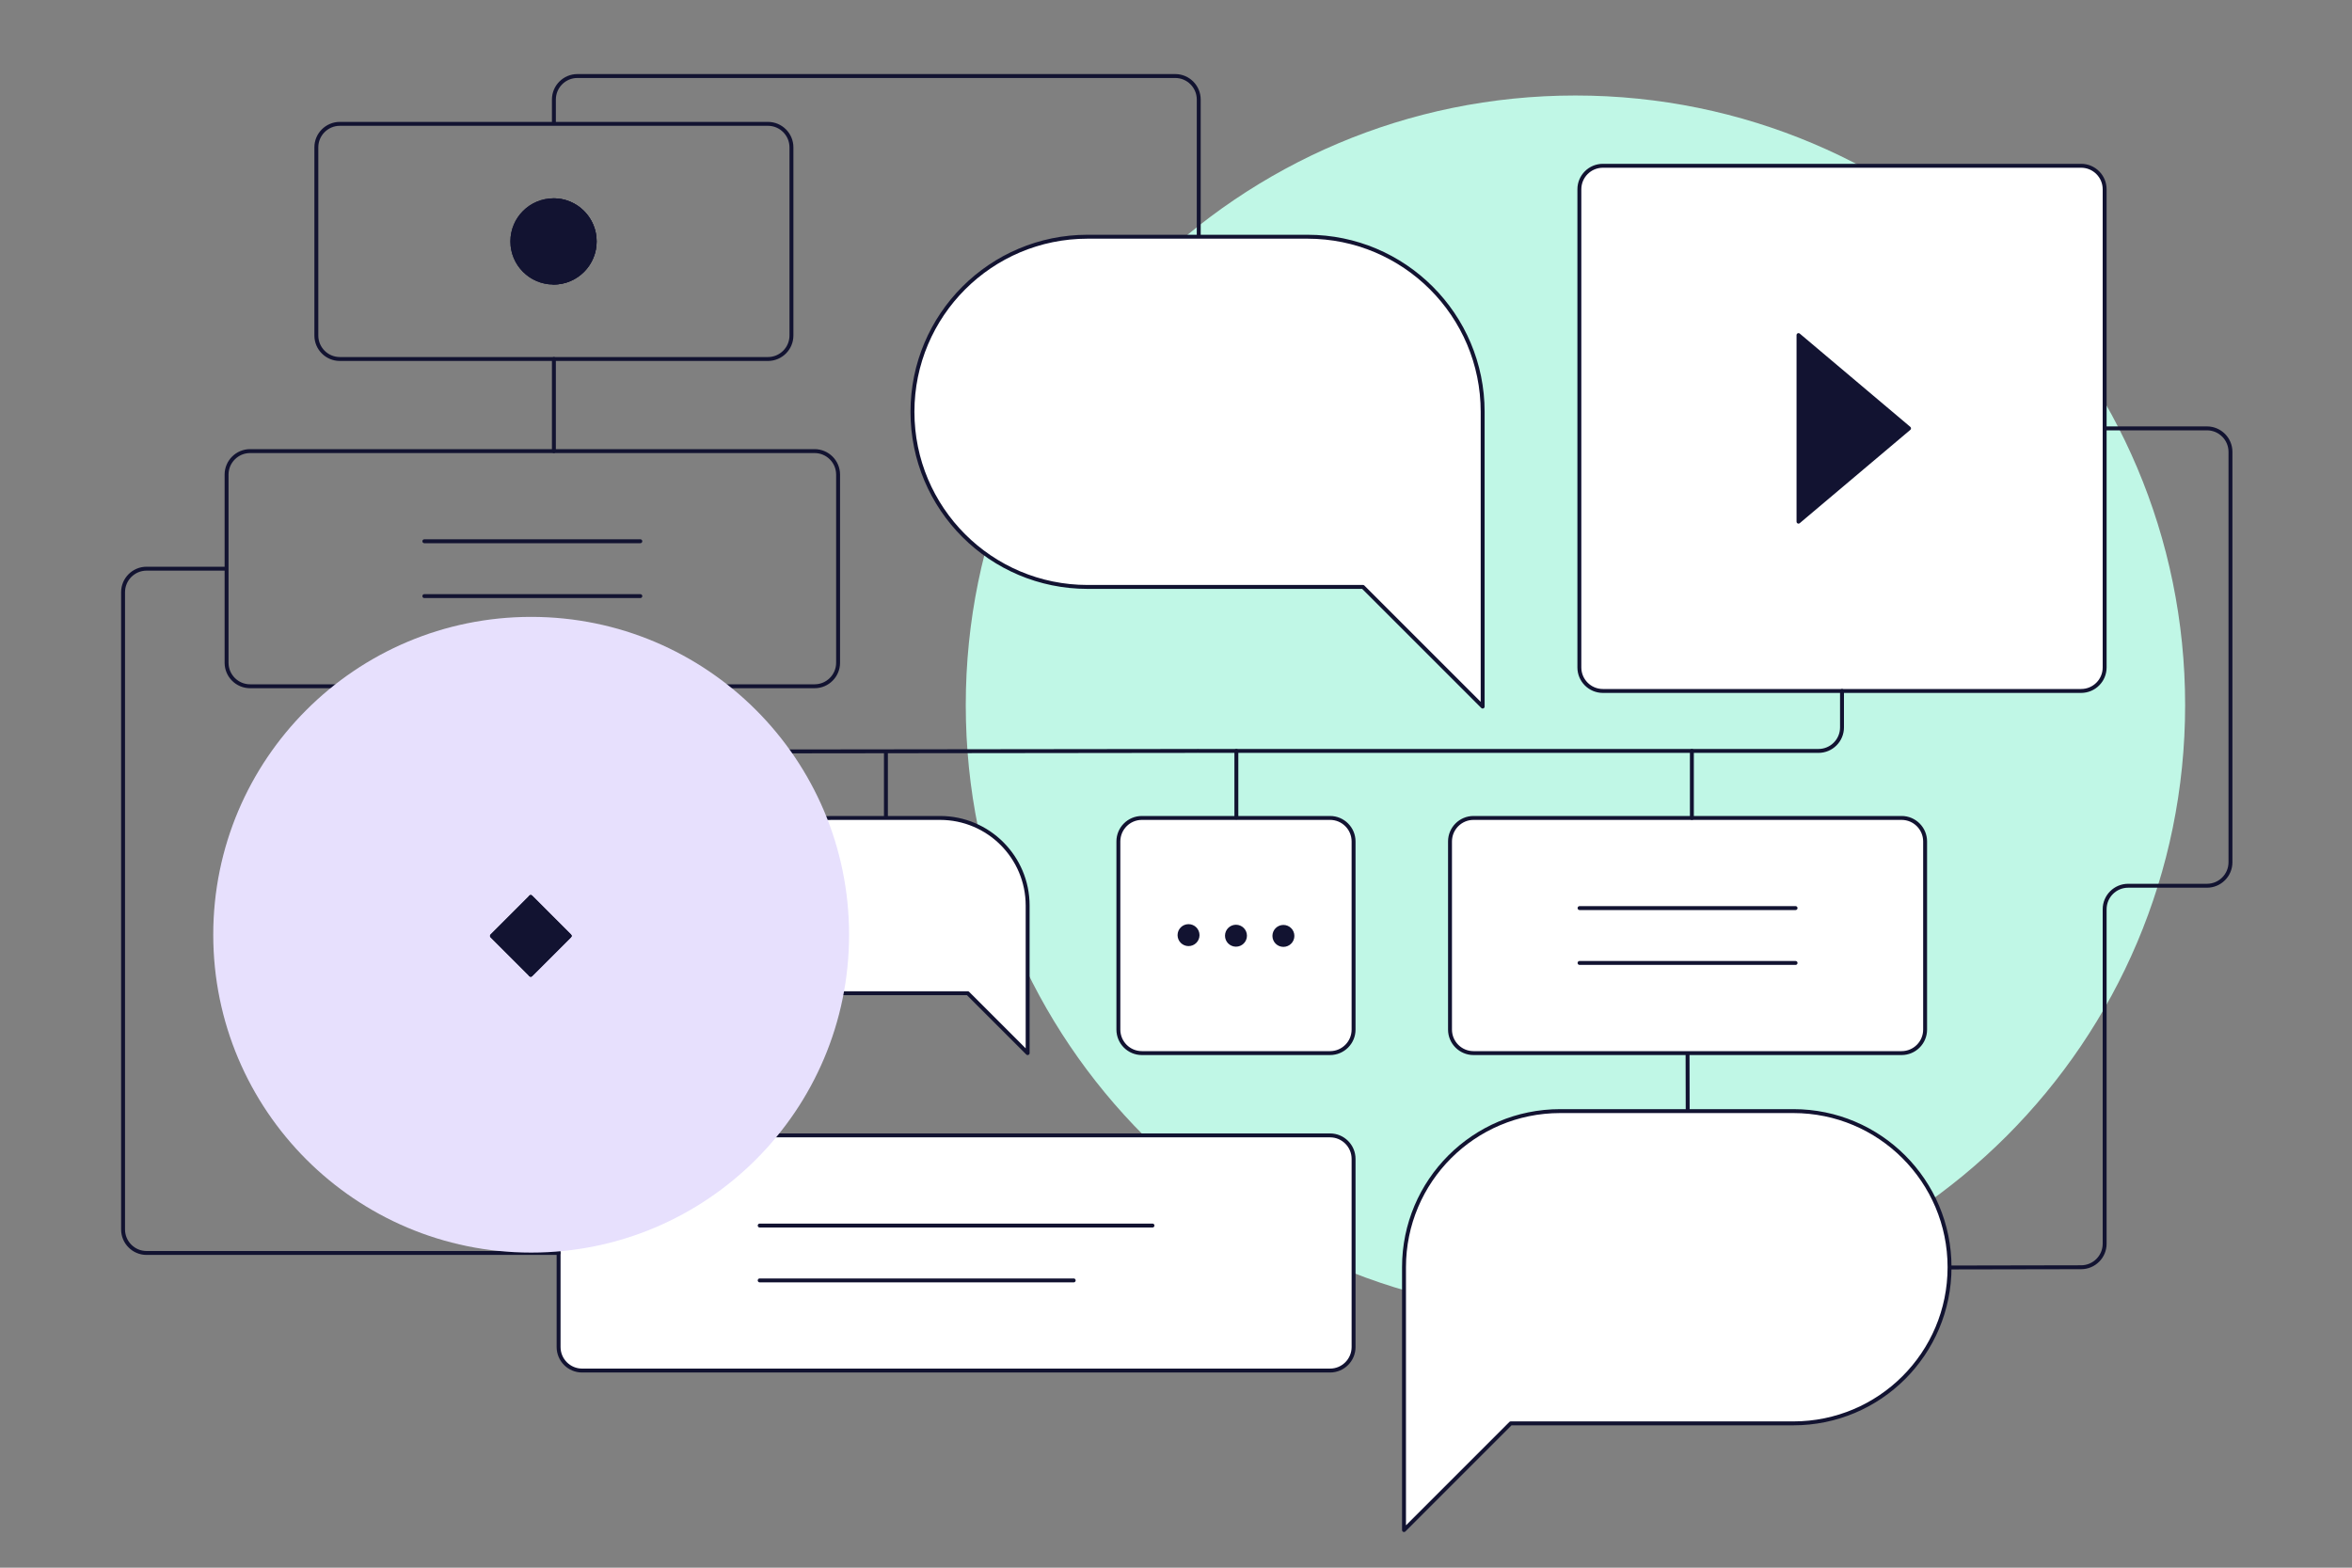 <svg xmlns="http://www.w3.org/2000/svg" width="3000" height="2000" style="width:100%;height:100%;transform:translate3d(0,0,0)" viewBox="0 0 3000 2000"><rect x="0" y="0" width="3000" height="2000" fill="#808080" stroke="none"/><defs><clipPath id="a"><path d="M0 0h3000v2000H0z"/></clipPath><clipPath id="d"><path d="M0 0h153v154H0z"/></clipPath><clipPath id="c"><path d="M0 0h181v181H0z"/></clipPath><clipPath id="b"><path d="M0 0h316v316H0z"/></clipPath></defs><g clip-path="url(#a)"><path fill="#C0F7E6" d="M789.5 0c0 436.029-353.471 789.5-789.5 789.5S-789.5 436.029-789.5 0-436.029-789.5 0-789.5 789.5-436.029 789.5 0z" style="display:block" transform="translate(2009.5 899.5) scale(.985)"/><path fill="none" stroke="#121331" stroke-linecap="round" stroke-linejoin="round" stroke-width="5" d="m0-36.75.5 225.5" style="display:block" transform="translate(2152.5 1380.75)"/><path fill="none" stroke="#121331" stroke-linecap="round" stroke-linejoin="round" stroke-width="5" d="m-383.154 535.789 371.827-.693c16.569 0 30-13.432 30-30V78.404c0-16.569 13.431-30 30-30h100.481c16.569 0 30-13.431 30-30v-523.5c0-16.569-13.431-30-30-30H18.673" style="display:block" transform="translate(2665.827 1081.596)"/><path fill="none" stroke="#121331" stroke-linecap="round" stroke-linejoin="round" stroke-width="5" d="M273 150h-546c-16.569 0-30-13.431-30-30v-240c0-16.569 13.431-30 30-30h546c16.569 0 30 13.431 30 30v240c0 16.569-13.431 30-30 30z" style="display:block" transform="translate(706.5 308)"/><g style="display:block"><path fill="#FFF" d="M1696.5 1343.5h-240c-16.569 0-30-13.431-30-30v-240c0-16.569 13.431-30 30-30h240c16.569 0 30 13.431 30 30v240c0 16.569-13.431 30-30 30z"/><path fill="none" stroke="#121331" stroke-linecap="round" stroke-linejoin="round" stroke-width="5" d="M1696.5 1343.5h-240c-16.569 0-30-13.431-30-30v-240c0-16.569 13.431-30 30-30h240c16.569 0 30 13.431 30 30v240c0 16.569-13.431 30-30 30z"/></g><path fill="none" stroke="#121331" stroke-linecap="round" stroke-linejoin="round" stroke-width="5" d="M120 150h-240c-16.569 0-30-13.431-30-30v-240c0-16.569 13.431-30 30-30h240c16.569 0 30 13.431 30 30v240c0 16.569-13.431 30-30 30z" style="display:block" transform="translate(677.5 1193.5)"/><g style="display:block"><path fill="#FFF" d="M2654.5 881.5h-610c-16.569 0-30-13.431-30-30v-610c0-16.569 13.431-30 30-30h610c16.569 0 30 13.431 30 30v610c0 16.569-13.431 30-30 30z"/><path fill="none" stroke="#121331" stroke-linecap="round" stroke-linejoin="round" stroke-width="5" d="M2654.5 881.5h-610c-16.569 0-30-13.431-30-30v-610c0-16.569 13.431-30 30-30h610c16.569 0 30 13.431 30 30v610c0 16.569-13.431 30-30 30z"/></g><path fill="none" stroke="#121331" stroke-linecap="round" stroke-linejoin="round" stroke-width="5" d="M360 150h-720c-16.569 0-30-13.431-30-30v-240c0-16.569 13.431-30 30-30h720c16.569 0 30 13.431 30 30v240c0 16.569-13.431 30-30 30z" style="display:block" transform="translate(679 725.5)"/><g style="display:block"><path fill="#FFF" d="M1696.5 1748.5h-954c-16.569 0-30-13.431-30-30v-240c0-16.569 13.431-30 30-30h954c16.569 0 30 13.431 30 30v240c0 16.569-13.431 30-30 30z"/><path fill="none" stroke="#121331" stroke-linecap="round" stroke-linejoin="round" stroke-width="5" d="M1696.5 1748.5h-954c-16.569 0-30-13.431-30-30v-240c0-16.569 13.431-30 30-30h954c16.569 0 30 13.431 30 30v240c0 16.569-13.431 30-30 30z"/></g><g style="display:block"><path fill="#FFF" d="M2425.5 1343.5h-546c-16.569 0-30-13.431-30-30v-240c0-16.569 13.431-30 30-30h546c16.569 0 30 13.431 30 30v240c0 16.569-13.431 30-30 30z"/><path fill="none" stroke="#121331" stroke-linecap="round" stroke-linejoin="round" stroke-width="5" d="M2425.5 1343.5h-546c-16.569 0-30-13.431-30-30v-240c0-16.569 13.431-30 30-30h546c16.569 0 30 13.431 30 30v240c0 16.569-13.431 30-30 30z"/></g><g style="display:block"><path fill="#FFF" d="M1990.019 1417.5h297.462c110.011 0 199.192 89.181 199.192 199.192v.001c0 110.011-89.181 199.192-199.192 199.192h-360.539L1790.827 1952v-335.308c0-110.011 89.181-199.192 199.192-199.192z"/><path fill="none" stroke="#121331" stroke-linecap="round" stroke-linejoin="round" stroke-width="5" d="M1990.019 1417.5h297.462c110.011 0 199.192 89.181 199.192 199.192v.001c0 110.011-89.181 199.192-199.192 199.192h-360.539L1790.827 1952v-335.308c0-110.011 89.181-199.192 199.192-199.192z"/></g><g style="display:block"><path fill="#FFF" d="M1198.978 1043.5h-137.956c-61.746 0-111.802 50.055-111.802 111.801s50.056 111.801 111.802 111.801h173.36l76.398 76.398v-188.199c0-61.746-50.056-111.801-111.802-111.801z"/><path fill="none" stroke="#121331" stroke-linecap="round" stroke-linejoin="round" stroke-width="5" d="M1198.978 1043.5h-137.956c-61.746 0-111.802 50.055-111.802 111.801 0 0 0 0 0 0 0 61.746 50.056 111.801 111.802 111.801h173.36l76.398 76.398v-188.199s0 0 0 0c0-61.746-50.056-111.801-111.802-111.801z"/></g><path fill="none" stroke="#121331" stroke-linecap="round" stroke-linejoin="round" stroke-width="5" d="M-411.5-43.243v-29.514c0-16.569 13.431-30 30-30H381c16.569 0 30 13.431 30 30v355.514" style="display:block" transform="translate(1118 199.743)"/><g style="display:block"><path fill="#FFF" d="M1667.759 302.001h-280.518c-123.374 0-223.389 100.014-223.389 223.388v.001c0 123.374 100.015 223.388 223.389 223.388h351.257l152.65 152.649V525.389c0-123.374-100.015-223.388-223.389-223.388z"/><path fill="none" stroke="#121331" stroke-linecap="round" stroke-linejoin="round" stroke-width="5" d="M1667.759 302.001h-280.518c-123.374 0-223.389 100.014-223.389 223.388v.001c0 123.374 100.015 223.388 223.389 223.388h351.257l152.65 152.649V525.389c0-123.374-100.015-223.388-223.389-223.388z"/></g><path fill="none" stroke="#121331" stroke-linecap="round" stroke-linejoin="round" stroke-width="5" d="M-424-41.5v83l848-1" style="display:block" transform="translate(1103 917.5)"/><path fill="none" stroke="#121331" stroke-linecap="round" stroke-linejoin="round" stroke-width="5" d="M0 41.25v-82.5" style="display:block" transform="translate(1130 1001.25)"/><path fill="none" stroke="#121331" stroke-linecap="round" stroke-linejoin="round" stroke-width="5" d="M-24-42.5h48v85" style="display:block" transform="translate(1553 1000.5)"/><path fill="none" stroke="#121331" stroke-linecap="round" stroke-linejoin="round" stroke-width="5" d="M0-42.5v85" style="display:block" transform="translate(679 1001)"/><path fill="none" stroke="#121331" stroke-linecap="round" stroke-linejoin="round" stroke-width="5" d="M-146.757-436.5h-101c-16.569 0-30 13.431-30 30v813c0 16.569 13.431 30 30 30h525.514" style="display:block" transform="translate(434.743 1162)"/><path fill="none" stroke="#121331" stroke-linecap="round" stroke-linejoin="round" stroke-width="5" d="M0-58.75v117.5" style="display:block" transform="translate(706.5 516.75)"/><path fill="none" stroke="#121331" stroke-linecap="round" stroke-linejoin="round" stroke-width="5" d="M-290.5-42.75h581v85.5" style="display:block" transform="translate(1867.5 1000.75)"/><g style="mix-blend-mode:multiply;display:block"><path fill="#E7E0FD" d="M405.5 0c0-223.951-181.549-405.5-405.5-405.5S-405.5-223.951-405.5 0-223.951 405.5 0 405.5 405.5 223.951 405.5 0z" style="mix-blend-mode:multiply" transform="translate(677.5 1192.5)"/></g><path fill="none" stroke="#121331" stroke-linecap="round" stroke-linejoin="round" stroke-width="5" d="M-95.75 38.25h161.5c16.569 0 30-13.431 30-30v-46.5" style="display:block" transform="translate(2253.75 919.75)"/><g clip-path="url(#b)" style="display:block" transform="translate(1418.5 1035.5)"><g style="display:block"><path fill="#121331" d="M146.5 158.25c0 6.351 5.149 11.5 11.5 11.5s11.5-5.149 11.5-11.5-5.149-11.5-11.5-11.5-11.5 5.149-11.5 11.5z"/><path fill="none" stroke="#121331" stroke-linecap="round" stroke-linejoin="round" stroke-width="5" d="M146.5 158.25c0 6.351 5.149 11.5 11.5 11.5s11.5-5.149 11.5-11.5-5.149-11.5-11.5-11.5-11.5 5.149-11.5 11.5z"/><path fill="#121331" d="M86 157.5c0 6.351 5.149 11.5 11.5 11.5s11.5-5.149 11.5-11.5-5.149-11.5-11.5-11.5S86 151.149 86 157.5z"/><path fill="none" stroke="#121331" stroke-linecap="round" stroke-linejoin="round" stroke-width="5" d="M86 157.5c0 6.351 5.149 11.5 11.5 11.5s11.5-5.149 11.5-11.5-5.149-11.5-11.5-11.5S86 151.149 86 157.5z"/><path fill="#121331" d="M207 158.5c0 6.351 5.149 11.5 11.5 11.5s11.5-5.149 11.5-11.5-5.149-11.5-11.5-11.5-11.5 5.149-11.5 11.5z"/><path fill="none" stroke="#121331" stroke-linecap="round" stroke-linejoin="round" stroke-width="5" d="M207 158.5c0 6.351 5.149 11.5 11.5 11.5s11.5-5.149 11.5-11.5-5.149-11.5-11.5-11.5-11.5 5.149-11.5 11.5z"/></g><g fill="none" style="display:none"><path/><path/></g></g><g style="display:block"><path fill="#121331" d="m2294 665.5 141-119-141-119v238z"/><path fill="none" stroke="#121331" stroke-linecap="round" stroke-linejoin="round" stroke-width="5" d="m2294 665.5 141-119-141-119v238z"/></g><g clip-path="url(#c)" style="display:block" transform="translate(587 1104)"><g style="display:block"><path fill="#121331" d="M90 139.497 139.497 90 90 40.503 40.503 90 90 139.497z"/><path fill="none" stroke="#121331" stroke-linecap="round" stroke-linejoin="round" stroke-width="5" d="M90 139.497 139.497 90 90 40.503 40.503 90 90 139.497z"/></g><g style="display:block"><path fill="#121331" d="M90 139.497 139.497 90 90 40.503 40.503 90 90 139.497z"/><path fill="none" stroke="#121331" stroke-linecap="round" stroke-linejoin="round" stroke-width="5" d="M90 139.497 139.497 90 90 40.503 40.503 90 90 139.497z"/></g><g style="display:block"><path fill="#FFF" d="M90 139.497 139.497 90 90 40.503l-.061-.189L139.378 90l-49.502 49.499.124-.002z"/><path fill="none" stroke="#121331" stroke-linecap="round" stroke-linejoin="round" stroke-width="5" d="M90 139.497 139.497 90 90 40.503l-.061-.189L139.378 90l-49.502 49.499.124-.002z"/></g><g style="display:none"><path/><path fill="none"/></g><g style="display:none"><path/><path fill="none"/></g><g style="display:none"><path/><path fill="none"/></g><g style="display:none"><path/><path fill="none"/></g><g style="display:none"><path/><path fill="none"/></g><g style="display:none"><path/><path fill="none"/></g><g style="display:none"><path/><path fill="none"/></g><g style="display:none"><path/><path fill="none"/></g><g style="display:none"><path/><path fill="none"/></g></g><g clip-path="url(#d)" style="display:block" transform="translate(629.5 233)"><g style="display:block"><path fill="#121331" d="M129 75c0 28.995-23.505 52.5-52.5 52.5S24 103.995 24 75s23.505-52.5 52.5-52.5S129 46.005 129 75z"/><path fill="none" stroke="#121331" stroke-linecap="round" stroke-linejoin="round" stroke-width="5" d="M129 75c0 28.995-23.505 52.5-52.5 52.5S24 103.995 24 75s23.505-52.5 52.5-52.5S129 46.005 129 75z"/></g><g style="display:block"><path fill="#121331" d="M129 75c0 28.995-23.505 52.5-52.5 52.5S24 103.995 24 75s23.505-52.5 52.5-52.5S129 46.005 129 75z"/><path fill="none" stroke="#121331" stroke-linecap="round" stroke-linejoin="round" stroke-width="5" d="M129 75c0 28.995-23.505 52.5-52.5 52.5S24 103.995 24 75s23.505-52.5 52.5-52.5S129 46.005 129 75z"/></g><g style="display:block"><path fill="#FFF" d="M129 75c0 28.424-22.588 51.572-50.793 52.473a53.79 53.79 0 0 1-1.707.027c29.25 0 52.25-23.505 52.25-52.5S105.5 22.5 76.5 22.5l.362.001C105.69 22.696 129 46.126 129 75z"/><path fill="none" stroke="#121331" stroke-linecap="round" stroke-linejoin="round" stroke-width="5" d="M129 75c0 28.424-22.588 51.572-50.793 52.473a53.79 53.79 0 0 1-1.707.027c29.25 0 52.25-23.505 52.25-52.5S105.5 22.5 76.5 22.5l.362.001C105.69 22.696 129 46.126 129 75z"/></g><g style="display:none"><path/><path fill="none"/></g><g style="display:none"><path/><path fill="none"/></g><g style="display:none"><path/><path fill="none"/></g><g style="display:none"><path/><path fill="none"/></g><g style="display:none"><path/><path fill="none"/></g><g style="display:none"><path/><path fill="none"/></g><g style="display:none"><path/><path fill="none"/></g><g style="display:none"><path/><path fill="none"/></g><g style="display:none"><path/><path fill="none"/></g></g><path fill="none" stroke="#121331" stroke-linecap="round" stroke-linejoin="round" stroke-width="5" d="M969 1563.5h501m-501 70h400.5m645.25-475h275.5m-275.5 70h275.5m-1749-538h275.5m-275.5 70h275.5" style="display:block"/></g></svg>